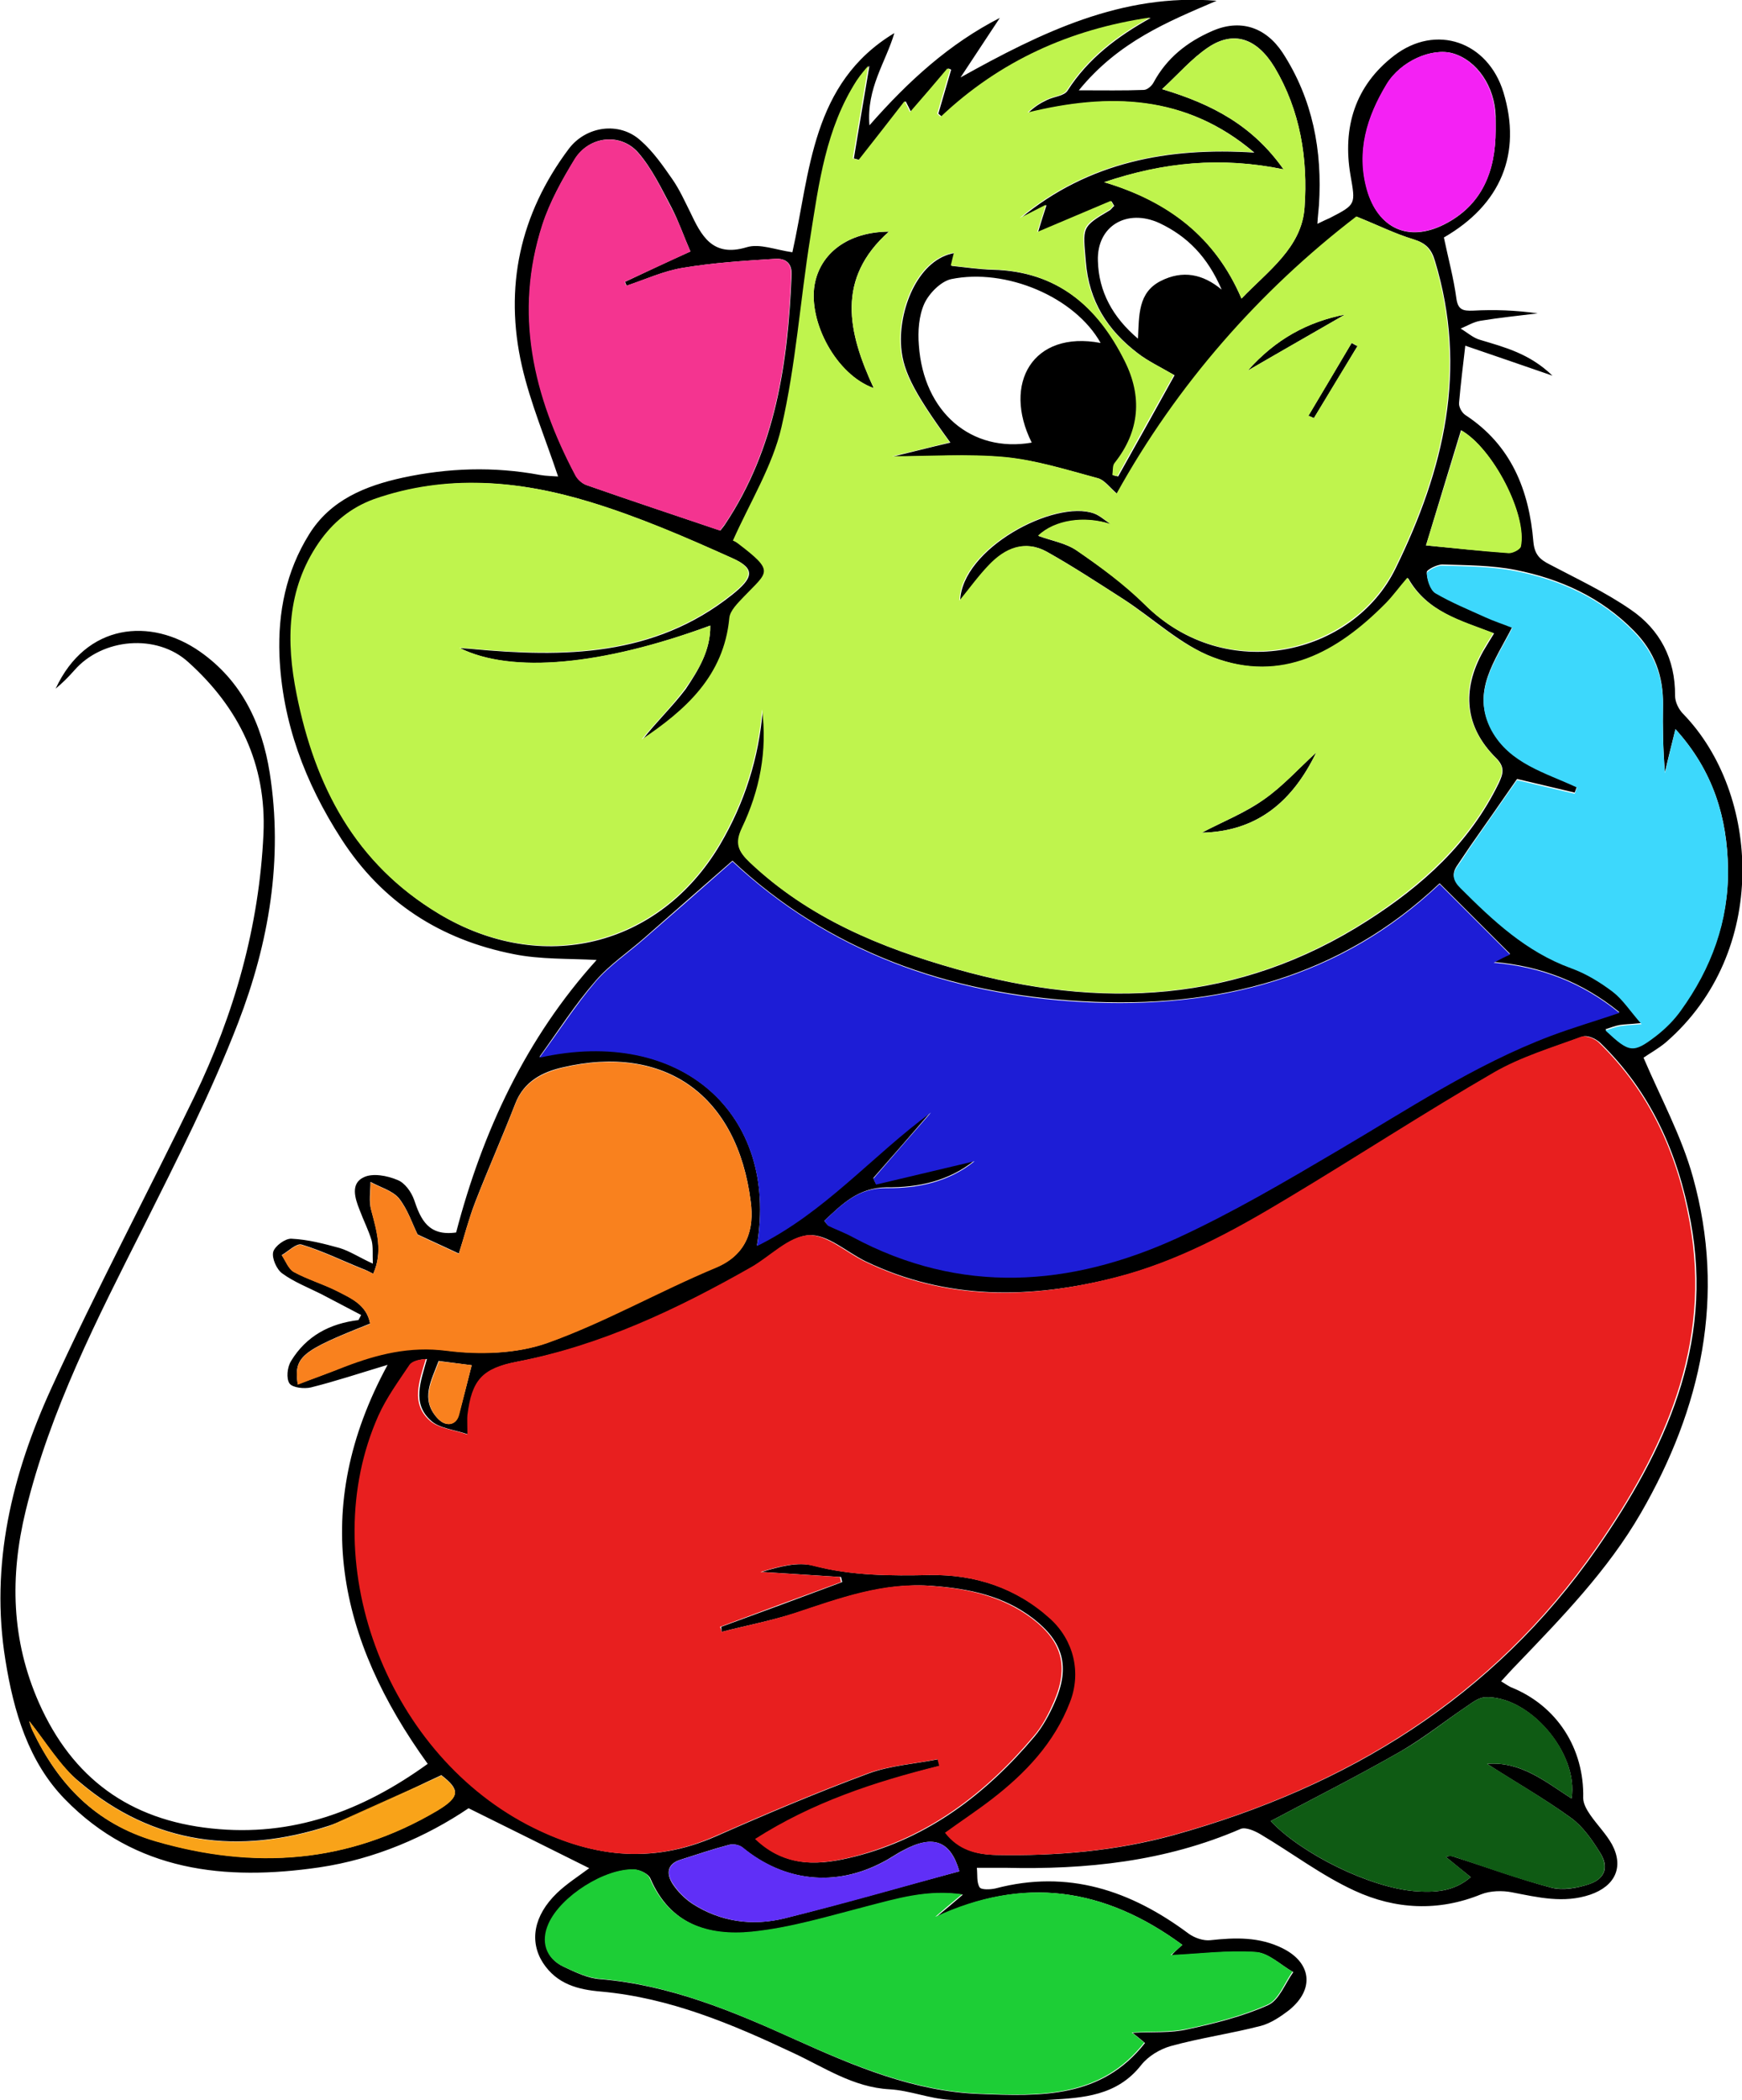 <?xml version="1.0" encoding="utf-8"?>
<!-- Generator: Adobe Illustrator 23.1.1, SVG Export Plug-In . SVG Version: 6.00 Build 0)  -->
<svg version="1.1" xmlns="http://www.w3.org/2000/svg" xmlns:xlink="http://www.w3.org/1999/xlink" x="0px" y="0px"
	 viewBox="0 0 447.6 539.5" style="enable-background:new 0 0 447.6 539.5;" xml:space="preserve">
<style type="text/css">
	.st0{fill:#F43490;}
	.st1{fill:#F421F4;}
	.st2{fill:#BFF44D;}
	.st3{fill:#3DD8FC;}
	.st4{fill:#F9811E;}
	.st5{fill:#F9A319;}
	.st6{fill:#0F5B14;}
	.st7{fill:#1DCE36;}
	.st8{fill:#1D1DD6;}
	.st9{fill:#E81F1F;}
	.st10{fill:#602FF7;}
</style>
<g id="outline">
	<path d="M117.2,316.6c6.8-26,18-50,36.1-70c-7.1-0.4-14.4-0.1-21.3-1.5c-18.8-3.7-33.8-13.3-44.3-29.6c-9.3-14.4-15.2-30-15.9-47.2
		c-0.4-11,1.7-21.5,7.6-31c5.5-8.9,14.5-12.5,24.1-14.6c11.6-2.5,23.4-2.9,35.2-0.7c1.7,0.3,3.5,0.3,4.7,0.4
		c-3.2-9.6-7.1-18.8-9.3-28.4c-4.6-20.2-0.5-39,12-55.7c4.4-5.9,13-7.2,18.5-2.2c3.2,2.8,5.7,6.4,8.2,10c1.8,2.6,3.1,5.5,4.5,8.3
		c2.9,6.1,5.7,11.8,14.6,9.1c3.3-1,7.4,0.7,11.7,1.3c4.6-20.5,4.8-43.4,26.2-56.3c-2.2,7.5-7.2,14.1-6.4,23.7
		c10.1-11.5,20.6-21,33.5-27.6c-3.4,5.1-6.7,10.2-10.1,15.3c20.8-11.6,41.5-21.7,65.8-19.7c-12.6,5.4-25.2,10.5-35.4,23
		c6.4,0,11.5,0.1,16.7-0.1c0.9,0,2.1-1.1,2.5-1.9c3.4-6.3,8.6-10.4,15-13.2c7.2-3.2,13.8-1.1,18.2,5.6c7.7,11.9,10.2,25.1,9.3,39.1
		c-0.1,1.4-0.3,2.8-0.4,4.8c1.4-0.7,2.3-1.1,3.2-1.5c6.8-3.5,6.6-3.5,5.3-11c-2.1-12.3,1.2-23,11.2-30.7c10.8-8.3,24.1-3.6,28.1,9.4
		c4.8,15.8-0.7,28.9-15.3,37.3c1.1,5.3,2.5,10.4,3.2,15.6c0.4,3,1.7,3.3,4.3,3.2c5.5-0.3,11-0.1,16.6,0.7c-4.9,0.6-9.8,1.1-14.7,1.9
		c-1.8,0.3-3.4,1.3-5.1,2c1.7,1,3.2,2.4,5,2.9c6.3,1.9,12.7,3.5,18.6,9.2c-8.2-2.8-15-5.2-22.4-7.7c-0.6,5.2-1.2,10-1.6,14.7
		c-0.1,1,0.7,2.5,1.6,3.1c11.8,7.7,16.4,19.3,17.5,32.6c0.3,3.2,1.6,4.5,4.2,5.8c7,3.7,14.3,7.1,20.8,11.6
		c7.5,5.1,11.5,12.7,11.4,22.1c0,1.6,0.9,3.5,2.1,4.7c19.8,20.4,22.2,61.2-4.4,84.3c-2,1.7-4.4,3-5.8,4c4.4,10.3,9.8,20.2,12.7,30.7
		c8.5,30.6,2.2,59.3-13.4,86.3c-8.5,14.7-20.3,26.8-31.9,38.9c-1.3,1.3-2.5,2.7-4,4.3c1,0.6,1.7,1.1,2.5,1.5
		c11.8,4.7,18.9,15.7,18.6,28.5c0,1.4,0.9,3,1.8,4.3c1.8,2.6,4.1,4.9,5.6,7.6c3.1,5.8,0.8,10.7-5.6,12.9c-6.8,2.3-13.4,0.7-20.1-0.6
		c-2.5-0.5-5.6-0.4-7.9,0.5c-11,4.5-22.1,3.9-32.5-0.9c-8.5-3.9-16.1-9.7-24.2-14.5c-1.5-0.9-3.8-1.9-5.1-1.4
		c-19.4,8.4-39.7,10.5-60.5,10c-2.2,0-4.3,0-7.3,0c0.2,1.8-0.1,3.7,0.7,5c0.4,0.7,2.8,0.6,4.1,0.3c18.6-4.9,34.7,0.5,49.6,11.6
		c1.5,1.1,3.8,1.9,5.6,1.7c6.4-0.7,12.6-0.9,18.6,2.1c7.4,3.7,8.2,10.5,1.7,15.8c-2.2,1.7-4.7,3.4-7.3,4.1c-7.7,2-15.6,3.1-23.2,5.2
		c-2.8,0.8-5.8,2.6-7.6,4.9c-6.2,7.9-14.9,8.4-23.6,8.9c-8.5,0.5-17.1,0.4-25.6,0c-5.2-0.3-10.2-2.4-15.4-2.7
		c-9.4-0.5-16.9-5.7-24.9-9.4c-15.7-7.4-31.6-14.1-49.2-15.7c-6-0.5-11.4-1.9-15-7.4c-3.5-5.5-2.4-12.1,3.6-17.9
		c2.5-2.4,5.5-4.3,8.3-6.4c-10-5-20.1-10-31-15.4c-10.8,7.3-24.1,13.1-38.4,15.2c-24.1,3.5-47.2,1.1-65.3-17.5
		c-9.4-9.6-13.2-22.6-15.3-35.7c-4-24.6,1.7-47.8,11.8-69.9c11.5-25.2,24.6-49.8,36.7-74.8c10.3-21.3,16.7-43.8,17.8-67.6
		c0.8-17.9-6.3-32.4-19.3-44.1c-8.1-7.4-22.1-6.2-29.3,2.1c-1.5,1.7-3.1,3.3-4.8,4.7c7.8-16.8,24.4-18.4,37.1-9.5
		c10.7,7.5,15.9,18.5,17.9,31.1c3.5,22.2-0.2,43.7-8.1,64.2c-6.9,17.9-15.7,35.2-24.3,52.4c-11.9,23.6-24,47.1-30.3,73
		c-4.1,16.9-3.7,33.2,3.4,49.3c8.6,19.4,23.3,30.1,44.4,32.3c20.7,2.2,38.6-4.4,55.5-16.6c-23.1-32-30.4-65.5-10.3-102.5
		c-7,2.1-13.3,4.2-19.7,5.8c-1.7,0.4-4.7,0.1-5.5-1c-0.9-1.3-0.6-4.2,0.4-5.8c3.9-6.4,9.9-9.6,17.3-10.5c0.2-0.4,0.5-0.9,0.7-1.3
		c-3.4-1.8-6.9-3.6-10.3-5.4c-3.4-1.7-7-3.1-10-5.3c-1.4-1-2.7-3.9-2.3-5.5c0.4-1.5,3.1-3.5,4.7-3.4c4.2,0.2,8.4,1.3,12.4,2.4
		c2.6,0.8,5,2.4,8.5,4c-0.1-2.5,0.1-4.3-0.3-5.9c-0.8-2.7-2.1-5.2-3.1-7.9c-1.2-3-2.4-6.8,1.1-8.4c2.3-1.1,6-0.4,8.6,0.7
		c1.9,0.7,3.6,3.1,4.3,5.1C108.1,313.3,110.1,317.6,117.2,316.6z M185.4,419.2c0-0.4,0-0.9-0.1-1.3c10.4-3.8,20.7-7.6,31.1-11.5
		c-0.1-0.4-0.2-0.9-0.3-1.3c-6.8-0.4-13.6-0.9-20.4-1.3c4.4-1.3,9.3-2.7,13.4-1.6c9.9,2.6,19.8,2.6,29.9,2.4
		c11.6-0.2,22.3,3.3,31.2,11.3c6,5.5,8,13.8,5,21.4c-4.1,10.4-11.4,18.2-20.1,24.9c-3.9,3-8,5.7-12,8.6c3.5,4.5,8,5.6,13,5.7
		c15.4,0.3,30.6-1,45.5-5.1c44.6-12.4,82.1-35.3,108.8-73.7c17.4-25.1,30-52,24-84c-3.3-17.6-10.3-33.3-23.3-45.9
		c-1.1-1-3.3-2-4.5-1.5c-7.6,2.8-15.5,5.2-22.5,9.2c-17.8,10.3-35.2,21.6-52.8,32.2c-14.1,8.5-28.5,16.4-44.7,20.5
		c-21.9,5.5-43.4,5.8-64.2-4.2c-4.9-2.4-9.8-7-14.5-6.7c-5,0.3-9.7,5.4-14.6,8.2c-19,10.8-38.6,20.2-60.3,24.3
		c-8.8,1.7-11.5,4.7-12.6,13.7c-0.1,1.1,0,2.3,0,5c-3.8-1.3-7.6-1.6-9.7-3.6c-4.9-4.4-2.6-10-1-15.8c-1.7,0.1-3.5,0.5-4.2,1.5
		c-2.9,4.2-6,8.5-8,13.1c-16.4,36.9,1.6,85.7,38.2,105c15.8,8.3,31.5,10.4,48.3,3c12.9-5.7,25.9-11.2,39.1-16.1
		c5.7-2.1,12-2.5,18.1-3.7c0.1,0.6,0.3,1.1,0.4,1.7c-16.5,4.2-32.6,9.5-47.3,18.8c7.9,7.6,16.7,6.7,25.4,4.5
		c18.9-4.8,33.7-16.1,46.1-30.8c2.2-2.6,3.9-5.8,5.3-9c3.9-9,2.1-15.4-5.7-21.4c-7.6-5.8-16.4-7.6-25.7-8.3c-12.5-1-23.9,3.2-35.4,7
		C197.9,416.4,191.6,417.6,185.4,419.2z M182.5,160.7c-27.8,10.3-51,12.4-64.3,5.8c1.3,0.1,2.1,0.1,2.9,0.2
		c23.7,2.2,46.9,2.1,67-13.9c5.4-4.3,6.2-6.7,0.1-9.4c-11.9-5.3-24-10.6-36.5-14.4c-18.2-5.6-36.8-7.2-55.4-0.7
		c-6.1,2.1-10.6,5.9-14.2,11.2c-8.3,12.1-8.4,25.4-5.7,38.9c4.6,23.6,15,43.5,36.5,56.4c26.3,15.8,56.5,8.5,72.1-17.8
		c6.3-10.7,10-22.3,11-34.7c1.4,10.7-0.6,20.9-5.2,30.5c-1.9,4-1,6,2,8.8c15.1,14.3,33.6,21.9,53.1,27.4
		c36.8,10.4,72.3,8.8,105.5-12.5c14.1-9,26.2-19.9,33.7-35.3c1.1-2.4,1.7-4.1-0.7-6.5c-8-7.9-8.9-17.4-3.3-27.4
		c0.9-1.5,1.8-3,2.8-4.6c-8.5-3.2-17.2-5.5-22.1-14.2c-2.1,2.4-3.7,4.7-5.7,6.7c-12.4,12.4-26.7,20.4-44.3,13.7
		c-8.4-3.2-15.5-10.1-23.3-15.1c-6.4-4.1-12.8-8.3-19.4-12c-5.7-3.2-10.7-0.9-14.8,3.4c-2.7,2.8-4.9,5.9-7.6,9.2
		c0.4-13.5,24.2-26.1,34.4-22.5c1.6,0.6,2.9,1.9,4.4,2.8c-6.7-2.2-14.3-1.1-18.6,3c3.2,1.2,7,1.8,9.9,3.8
		c6.1,4.2,12.3,8.6,17.5,13.9c20.6,20.6,53.4,13,64.3-9.4c12.5-25.5,18.6-51.1,10.1-79c-0.9-3.1-2.4-4.6-5.5-5.5
		c-4.6-1.4-9-3.6-14.5-5.8c-24.9,19.2-46,43.2-61.6,71.2c-2-1.7-3.3-3.6-4.9-4c-7.8-2.1-15.7-4.6-23.7-5.4
		c-9.7-0.9-19.5-0.2-29.1-0.2c4.6-1.1,9.6-2.4,14.8-3.6c-10-13.7-12.5-19.1-12.7-25.7c-0.3-9.3,4.7-21.5,13.8-23
		c-0.3,1.1-0.5,2.1-0.8,3.3c3.7,0.4,7.2,0.9,10.6,1c16.6,0.4,27.1,9.5,34.1,23.6c4.5,9.1,4,17.9-2.6,26.1c-0.6,0.7-0.4,2.1-0.6,3.1
		c0.4,0.1,0.8,0.2,1.3,0.3c4.9-8.7,9.8-17.5,14.5-26c-3.6-2.1-6.8-3.6-9.5-5.7c-7.7-5.9-12.5-13.3-13.3-23.5
		c-0.7-8.8-1.3-8.8,6.2-13.2c0.4-0.3,0.7-0.8,1.1-1.1c-0.2-0.4-0.5-0.8-0.7-1.2c-5.9,2.5-11.8,5-18.9,8c0.9-2.9,1.4-4.6,2.2-7
		c-2.6,1.3-4.7,2.3-6.7,3.4c17.5-14.5,38-18.3,60.1-16.9c-17.5-14.9-37.3-15.3-58.1-10.2c1.5-1.5,3.1-2.5,4.8-3.3
		c1.8-0.9,4.4-1,5.3-2.4c5.3-8.3,12.9-14,21.4-18.7c-20.5,3-38.5,11.1-53.7,25.4c-0.3-0.3-0.6-0.6-0.9-0.8c1.1-3.8,2.2-7.5,3.3-11.3
		c-0.2-0.1-0.4-0.2-0.7-0.3c-3.2,3.7-6.3,7.4-9.6,11.2c-0.5-1.1-0.8-1.6-1.4-2.8c-4.2,5.4-8,10.2-11.8,15.1c-0.5-0.1-1-0.3-1.5-0.4
		c1.3-8,2.7-16,4-23.8c-0.8,1-2,2.3-3,3.8c-7.9,12.2-9.7,26.4-11.9,40.3c-2.6,16.2-3.7,32.8-7.4,48.7c-2.3,10.1-8.2,19.3-12.5,29.2
		c-0.1-0.1,0.6,0.3,1.3,0.7c9.6,7.3,7.7,7.2,1.5,13.7c-1.5,1.6-3.5,3.5-3.7,5.4c-1.4,15-11.2,23.7-22.6,31.3
		c3.5-4.5,7.7-8.5,11.1-13C179.4,172.2,182.6,167.1,182.5,160.7z M211.8,313.6c0.5,0.6,0.7,1,1,1.1c2.1,1,4.3,1.8,6.3,2.9
		c27.8,14.9,55.9,12.8,83.5,0.2c14.2-6.5,27.7-14.4,41.1-22.4c17.9-10.5,35.2-22.1,54.8-29.5c5.6-2.1,11.4-3.9,17.6-5.9
		c-9.6-7.8-20.1-11.8-32.3-12.9c1.9-1,3.3-1.6,4.2-2.1c-6-6-12-12-18.1-18.1c-25.4,24.1-56.9,32.3-91.8,30.3
		c-34.5-1.9-65.3-13-89.9-36.1c-7.8,6.8-15.2,13.3-22.6,19.8c-4.2,3.7-9,6.9-12.6,11.1c-5.3,6.1-9.7,13-14.4,19.5
		c36.2-8,61.6,14.5,55.9,48.4c17.4-8.6,29.6-23.3,44.7-34.3c-4.9,5.7-9.8,11.3-14.8,17c0.2,0.5,0.4,1,0.7,1.5c8.4-2,16.8-4,25.3-6
		c-6.6,5.3-14.5,7-22.6,6.9C220.5,305.1,216.4,309.3,211.8,313.6z M303.8,499.6c-20.1-14.8-40.9-17.7-63.3-7.1
		c2.1-1.7,4.2-3.5,6.9-5.8c-9.1-1.3-16.8,1.1-24.6,3.1c-9.8,2.5-19.6,5.5-29.5,6.5c-11.2,1.2-21.2-2-26.2-13.8
		c-0.5-1.1-2.5-2.1-3.8-2.2c-7.6-0.5-19,6.9-22.2,14c-2,4.5-0.7,8.8,3.7,10.9c3,1.4,6.2,3,9.4,3.2c17.9,1.5,34,8.2,50.1,15.5
		c15.1,6.8,30.5,13.4,47.5,14c15.6,0.6,31.2,1.2,42.4-13.1c-0.8-0.7-1.7-1.4-3.2-2.6c5.3-0.3,9.8,0.1,14.1-0.9
		c7-1.5,14.2-3.3,20.7-6.2c2.9-1.3,4.4-5.6,6.5-8.5c-3.2-1.8-6.3-4.9-9.5-5.1c-7.4-0.5-14.8,0.5-21.8,0.8
		C301.3,501.9,302.2,501,303.8,499.6z M430.5,187.3c-1.1,4.3-1.9,7.7-2.7,11c-0.5-5.9-0.6-11.6-0.5-17.3c0.1-7.3-2.1-13.5-7.4-18.9
		c-8.5-8.7-19-13.4-30.5-15.7c-6.1-1.2-12.5-1.2-18.8-1.4c-1.4,0-4.1,1.4-4,2c0.1,1.8,0.8,4.3,2.2,5.1c4.1,2.4,8.6,4.2,12.9,6.2
		c2.2,1,4.4,1.8,6.9,2.7c-4.5,8.8-10.6,16.6-5.4,26.3c4.6,8.7,13.9,10.9,22,14.7c-0.2,0.5-0.4,1.1-0.6,1.6
		c-5.1-1.2-10.2-2.4-14.8-3.5c-3.9,5.6-7.9,11.4-12,17.2c-1.1,1.6-2.2,3.3-3.3,4.9c-1.5,2.1-1.2,3.7,0.7,5.6
		c8.4,8.4,16.9,16.4,28.4,20.6c3.8,1.4,7.5,3.7,10.8,6.1c2.6,2,4.5,4.9,7.4,8.3c-3,0.3-4.3,0.3-5.6,0.5c-1.2,0.2-2.4,0.7-3.7,1.1
		c6.2,5.8,7.1,6,13.2,1.3c2.3-1.8,4.5-4,6.2-6.4c7.8-10.8,12.3-22.9,12.1-36.3C443.8,210.2,440.3,198.1,430.5,187.3z M95.9,327.2
		c-1-0.5-1.9-1-2.8-1.3c-5.2-2.1-10.3-4.6-15.6-6.2c-1.3-0.4-3.4,1.7-5.1,2.7c1,1.5,1.7,3.5,3.1,4.3c3.5,1.9,7.4,3.1,10.9,4.8
		c3.7,1.9,7.8,3.6,8.7,8.5c-17.9,7.1-19.6,8.5-18.6,15.6c4.1-1.5,8.1-3,12.1-4.6c8.4-3.3,16.6-5.4,26.1-4.1c8.5,1.1,18.1,0.9,26-2
		c14.8-5.3,28.6-13.3,43.2-19.3c8.2-3.4,9.9-10,9-16.9c-3.4-27.3-22-40.7-48.4-34.5c-5.2,1.2-9.9,3.6-12.1,9.3
		c-3.3,8.5-7,16.8-10.3,25.3c-1.7,4.4-2.8,8.9-4.2,13.2c-3.7-1.7-6.9-3.2-10.6-4.9c-1.3-2.6-2.5-6.4-4.8-9.3c-1.7-2-4.8-2.8-7.3-4.2
		c0,2.5-0.5,5,0.2,7.3C96.9,316.4,98.4,321.6,95.9,327.2z M177.4,64.6c-1.7-3.9-3-7.7-4.8-11.2c-2.6-4.9-5.1-10.2-8.7-14.3
		c-4.6-5.1-12.6-4.1-16.2,1.8c-3.3,5.3-6.4,11-8.3,16.9c-7.3,22.7-2.2,43.9,8.5,64.3c0.6,1.1,1.7,2.1,2.8,2.5
		c11.4,4,22.9,7.8,34.4,11.7c0.4-0.6,0.9-1.1,1.2-1.6c13-19.5,16.2-41.5,17.1-64.2c0.1-3.4-2.1-4.2-4.4-4c-7.9,0.5-15.8,1-23.5,2.3
		c-5,0.8-9.7,3-14.5,4.6c-0.1-0.3-0.3-0.7-0.4-1C165.9,69.9,171.4,67.3,177.4,64.6z M326.5,467.8c7.9,8.4,25.3,17,36.9,18
		c5.1,0.4,10.1,0.2,14.5-3.6c-2.4-1.9-4.4-3.6-6.4-5.2c1.1-0.4,1.8-0.2,2.5,0.1c8.2,2.6,16.3,5.6,24.6,7.8c3,0.8,6.7,0.1,9.7-0.9
		c4.2-1.4,5.2-4.5,2.7-8.3c-2-3.2-4.3-6.5-7.3-8.7c-6.9-5-14.3-9.2-21.6-13.9c8.7-0.7,15,4.6,21.7,8.9c1.9-11.7-11-26.6-22.3-26
		c-1.5,0.1-3,1.2-4.3,2.1c-5.8,3.9-11.3,8.3-17.3,11.8C348.9,456.2,337.6,461.9,326.5,467.8z M283.7,46.8
		c16.6,4.9,28.5,14,35.3,29.9c6.8-7.1,15.5-13.1,16.2-23.4c0.9-12.5-1.1-24.9-7.7-36c-4.6-7.6-10.6-9.5-17.1-5.1
		c-4.1,2.8-7.5,6.7-11.8,10.7c13,3.9,23.3,9.4,31.2,20.6C313.7,40.2,299,41.7,283.7,46.8z M384.3,33.4c0-1.2,0-2.3,0-3.5
		c-0.2-7.7-4.8-14.4-11-16.2c-5.3-1.5-13.4,1.9-17,8c-5,8.3-7.8,17.2-5,27.1c2.8,9.8,10.5,13.5,19.7,8.9
		C380.8,52.8,384.3,44,384.3,33.4z M282.8,88.1c-6.6-11.8-24.3-19.3-38.4-16.4c-2.7,0.6-5.7,3.7-6.9,6.3c-1.4,3.1-1.7,7.1-1.4,10.7
		c1.2,17.2,13.5,27.7,29,25C257.5,98.5,265.4,84.8,282.8,88.1z M246.5,480.7c-2.2-7.7-6.6-9.6-14.4-5.4c-1.8,0.9-3.4,2.1-5.2,3
		c-12.2,6.5-25.4,5.1-36.1-3.7c-0.8-0.7-2.4-1-3.5-0.7c-4.2,1.1-8.3,2.5-12.4,3.8c-3.6,1.1-3.7,3.7-2.1,6.2c1.3,2,3.2,3.9,5.2,5.2
		c7.2,4.6,15.3,5.7,23.5,3.7C216.6,489,231.5,484.7,246.5,480.7z M7.5,442.1c0.2,0.7,0.5,1.6,0.9,2.5c6.6,13.8,16.1,23.8,31.5,28.3
		c25.4,7.4,49.5,5.8,72.4-7.8c6-3.6,5.9-5.4,1.1-9.1c-9.9,4.5-19,9.8-28.9,13c-23.1,7.5-45,4.9-64-11.2
		C15.3,453.6,11.7,447.4,7.5,442.1z M366.4,140.1c7.1,0.7,14.1,1.4,21.1,1.9c1.1,0.1,3.1-0.9,3.2-1.7c1.7-8.1-7.2-25.2-15.3-29.8
		C372.3,120.7,369.2,130.8,366.4,140.1z M313.9,74.4c-3.6-8.4-8.8-13.7-16-17.1c-8.3-3.8-16.1,0.7-15.8,9.7
		c0.2,7.9,3.8,14.5,10.3,20c0.3-6.1,0-11.8,5.8-14.8C303.9,69.3,309.1,70.4,313.9,74.4z M121.2,350.7c-2.9-0.4-5.6-0.7-8.5-1.1
		c-1.9,5.1-4.7,9.8-0.4,14.6c2.2,2.5,4.9,2,5.6-0.9C119,359.4,120,355.4,121.2,350.7z"/>
	<path d="M228.4,59.5c-13.6,12.1-10.6,25.7-3.9,40.2c-9.7-3.4-16.8-17-15.2-26.5C210.7,65.1,217.8,59.6,228.4,59.5z"/>
	<path d="M338.2,193.3c-6,12.4-15,20.3-29.4,20.6c5.3-2.8,11-5,15.9-8.5C329.6,202,333.7,197.4,338.2,193.3z"/>
	<path d="M345.6,80.8c-8,4.6-16,9.2-25,14.4C327.8,87.1,335.9,82.7,345.6,80.8z"/>
	<path d="M336.2,106.8c3.7-6.2,7.4-12.5,11.1-18.7c0.5,0.3,1,0.6,1.5,0.8c-3.7,6.2-7.4,12.3-11.2,18.5
		C337.2,107.2,336.7,107,336.2,106.8z"/>
</g>
<g id="fill">
	<g id="fill_x5F_hat">
		<path class="st0" d="M177.4,64.6c-5.9,2.7-11.4,5.3-16.9,7.8c0.1,0.3,0.3,0.7,0.4,1c4.8-1.6,9.6-3.8,14.5-4.6
			c7.8-1.3,15.7-1.8,23.5-2.3c2.3-0.2,4.5,0.6,4.4,4c-0.9,22.7-4.1,44.7-17.1,64.2c-0.4,0.5-0.8,1-1.2,1.6
			c-11.5-3.9-23-7.7-34.4-11.7c-1.1-0.4-2.3-1.5-2.8-2.5c-10.8-20.4-15.8-41.6-8.5-64.3c1.9-5.9,5.1-11.6,8.3-16.9
			c3.6-5.8,11.6-6.9,16.2-1.8c3.7,4.1,6.1,9.4,8.7,14.3C174.4,56.9,175.7,60.7,177.4,64.6z"/>
	</g>
	<g id="fill_x5F_nose">
		<path class="st1" d="M384.3,33.4c0,10.6-3.4,19.3-13.4,24.3c-9.2,4.5-16.9,0.8-19.7-8.9c-2.8-9.9,0-18.8,5-27.1
			c3.6-6,11.7-9.5,17-8c6.2,1.8,10.8,8.5,11,16.2C384.3,31.1,384.3,32.3,384.3,33.4z"/>
	</g>
	<g id="fill_x5F_face">
		<path class="st2" d="M182.5,160.7c0.1,6.4-3.1,11.6-6.6,16.3c-3.4,4.6-7.5,8.6-11.1,13c11.3-7.6,21.2-16.3,22.6-31.3
			c0.2-1.9,2.2-3.8,3.7-5.4c6.2-6.5,8.1-6.4-1.5-13.7c-0.6-0.5-1.4-0.8-1.3-0.7c4.4-9.9,10.2-19.2,12.5-29.2
			c3.7-16,4.8-32.5,7.4-48.7c2.2-13.9,4-28,11.9-40.3c1-1.5,2.2-2.9,3-3.8c-1.3,7.7-2.6,15.7-4,23.8c0.5,0.1,1,0.3,1.5,0.4
			c3.8-4.8,7.6-9.7,11.8-15.1c0.6,1.1,0.9,1.7,1.4,2.8c3.3-3.8,6.5-7.5,9.6-11.2c0.2,0.1,0.4,0.2,0.7,0.3c-1.1,3.8-2.2,7.5-3.3,11.3
			c0.3,0.3,0.6,0.6,0.9,0.8C256.9,15.6,275,7.5,295.5,4.5c-8.6,4.7-16.1,10.4-21.4,18.7c-0.9,1.4-3.5,1.5-5.3,2.4
			c-1.7,0.8-3.3,1.9-4.8,3.3c20.9-5.1,40.6-4.7,58.1,10.2c-22.1-1.4-42.6,2.4-60.1,16.9c2.1-1,4.1-2.1,6.7-3.4
			c-0.7,2.4-1.3,4.1-2.2,7c7.1-3,13-5.5,18.9-8c0.2,0.4,0.5,0.8,0.7,1.2c-0.4,0.4-0.7,0.9-1.1,1.1c-7.6,4.4-6.9,4.3-6.2,13.2
			c0.8,10.2,5.6,17.6,13.3,23.5c2.7,2.1,5.9,3.6,9.5,5.7c-4.8,8.5-9.7,17.3-14.5,26c-0.4-0.1-0.8-0.2-1.3-0.3c0.2-1.1,0-2.4,0.6-3.1
			c6.5-8.2,7.1-17.1,2.6-26.1c-7-14.1-17.5-23.2-34.1-23.6c-3.5-0.1-6.9-0.6-10.6-1c0.3-1.2,0.5-2.2,0.8-3.3
			c-9.1,1.5-14.1,13.7-13.8,23c0.2,6.6,2.7,12,12.7,25.7c-5.1,1.3-10.1,2.5-14.8,3.6c9.6,0,19.4-0.7,29.1,0.2
			c8,0.8,15.9,3.3,23.7,5.4c1.6,0.4,2.9,2.3,4.9,4c15.5-28,36.7-52.1,61.6-71.2c5.4,2.2,9.8,4.4,14.5,5.8c3.1,1,4.5,2.4,5.5,5.5
			c8.5,27.9,2.4,53.5-10.1,79c-11,22.3-43.7,29.9-64.3,9.4c-5.3-5.2-11.4-9.7-17.5-13.9c-2.9-2-6.7-2.6-9.9-3.8
			c4.3-4.1,11.9-5.2,18.6-3c-1.4-1-2.8-2.3-4.4-2.8c-10.1-3.6-34,9-34.4,22.5c2.6-3.2,4.9-6.4,7.6-9.2c4.1-4.3,9.1-6.5,14.8-3.4
			c6.6,3.7,13,7.9,19.4,12c7.8,5.1,14.8,11.9,23.3,15.1c17.7,6.7,32-1.3,44.3-13.7c2-2,3.6-4.3,5.7-6.7c4.9,8.7,13.6,10.9,22.1,14.2
			c-1,1.6-2,3.1-2.8,4.6c-5.6,9.9-4.6,19.4,3.3,27.4c2.4,2.4,1.9,4.1,0.7,6.5c-7.5,15.3-19.6,26.2-33.7,35.3
			c-33.1,21.3-68.7,22.9-105.5,12.5c-19.5-5.5-38-13.1-53.1-27.4c-2.9-2.8-3.9-4.8-2-8.8c4.6-9.6,6.6-19.8,5.2-30.5
			c-1,12.4-4.7,24-11,34.7c-15.6,26.3-45.9,33.5-72.1,17.8c-21.5-12.9-31.8-32.8-36.5-56.4c-2.7-13.5-2.6-26.8,5.7-38.9
			c3.6-5.2,8.2-9,14.2-11.2c18.6-6.5,37.2-4.8,55.4,0.7c12.5,3.8,24.6,9,36.5,14.4c6.1,2.7,5.3,5.2-0.1,9.4
			c-20.1,16-43.3,16-67,13.9c-0.8-0.1-1.6-0.1-2.9-0.2C131.5,173.1,154.6,170.9,182.5,160.7z M228.4,59.5
			c-10.5,0-17.7,5.6-19.1,13.7c-1.6,9.4,5.5,23,15.2,26.5C217.8,85.3,214.8,71.6,228.4,59.5z M338.2,193.3
			c-4.5,4.1-8.6,8.7-13.5,12.1c-4.9,3.4-10.6,5.7-15.9,8.5C323.2,213.6,332.2,205.7,338.2,193.3z M345.6,80.8
			c-9.6,1.9-17.8,6.3-25,14.4C329.5,90,337.6,85.4,345.6,80.8z M336.2,106.8c0.5,0.2,0.9,0.4,1.4,0.6c3.7-6.2,7.4-12.3,11.2-18.5
			c-0.5-0.3-1-0.6-1.5-0.8C343.6,94.4,339.9,100.6,336.2,106.8z"/>
		<path class="st2" d="M283.7,46.8c15.3-5.2,30-6.6,46.1-3.3c-7.9-11.2-18.2-16.7-31.2-20.6c4.3-4,7.6-7.9,11.8-10.7
			c6.4-4.3,12.5-2.5,17.1,5.1c6.6,11,8.6,23.5,7.7,36c-0.7,10.3-9.4,16.3-16.2,23.4C312.2,60.9,300.2,51.8,283.7,46.8z"/>
		<path class="st2" d="M366.4,140.1c2.9-9.3,6-19.4,9.1-29.5c8.1,4.5,17,21.7,15.3,29.8c-0.2,0.8-2.2,1.8-3.2,1.7
			C380.5,141.6,373.5,140.8,366.4,140.1z"/>
	</g>
	<g id="fill_x5F_back_x5F_hand">
		<path class="st3" d="M430.5,187.3c9.8,10.8,13.3,22.9,13.5,36c0.2,13.4-4.3,25.5-12.1,36.3c-1.7,2.4-3.9,4.6-6.2,6.4
			c-6.1,4.7-7,4.5-13.2-1.3c1.4-0.4,2.5-0.9,3.7-1.1c1.3-0.2,2.6-0.3,5.6-0.5c-3-3.4-4.8-6.3-7.4-8.3c-3.3-2.5-6.9-4.7-10.8-6.1
			c-11.5-4.2-20-12.2-28.4-20.6c-1.9-1.9-2.2-3.5-0.7-5.6c1.2-1.6,2.2-3.3,3.3-4.9c4-5.8,8.1-11.6,12-17.2c4.6,1.1,9.7,2.3,14.8,3.5
			c0.2-0.5,0.4-1.1,0.6-1.6c-8.1-3.8-17.3-6.1-22-14.7c-5.2-9.8,0.9-17.5,5.4-26.3c-2.5-1-4.7-1.7-6.9-2.7c-4.4-2-8.8-3.8-12.9-6.2
			c-1.3-0.8-2.1-3.3-2.2-5.1c0-0.6,2.6-2.1,4-2c6.3,0.2,12.7,0.2,18.8,1.4c11.6,2.3,22.1,7,30.5,15.7c5.2,5.4,7.5,11.6,7.4,18.9
			c-0.1,5.7,0,11.4,0.5,17.3C428.6,195,429.5,191.6,430.5,187.3z"/>
	</g>
	<g id="fill_x5F_front_x5F_hand">
		<g>
			<path class="st4" d="M95.9,327.2c2.5-5.6,0.9-10.8-0.5-16.2c-0.6-2.3-0.1-4.9-0.2-7.3c2.5,1.4,5.7,2.2,7.3,4.2
				c2.3,2.9,3.5,6.6,4.8,9.3c3.7,1.7,6.8,3.2,10.6,4.9c1.3-4.3,2.5-8.8,4.2-13.2c3.3-8.5,7-16.8,10.3-25.3c2.2-5.7,6.9-8,12.1-9.3
				c26.4-6.2,45,7.2,48.4,34.5c0.9,6.8-0.8,13.5-9,16.9c-14.6,6.1-28.4,14-43.2,19.3c-8,2.8-17.5,3.1-26,2
				c-9.5-1.2-17.7,0.9-26.1,4.1c-4,1.6-8,3-12.1,4.6c-1-7.1,0.7-8.6,18.6-15.6c-0.8-4.9-5-6.6-8.7-8.5c-3.6-1.8-7.4-2.9-10.9-4.8
				c-1.4-0.8-2.1-2.8-3.1-4.3c1.7-1,3.8-3.1,5.1-2.7c5.3,1.6,10.4,4.1,15.6,6.2C94,326.3,94.9,326.7,95.9,327.2z"/>
			<path class="st4" d="M121.2,350.7c-1.2,4.8-2.2,8.7-3.2,12.7c-0.7,2.8-3.4,3.3-5.6,0.9c-4.3-4.8-1.5-9.5,0.4-14.6
				C115.5,350,118.2,350.3,121.2,350.7z"/>
		</g>
	</g>
	<g id="fill_x5F_tale">
		<path class="st5" d="M84.5,469.1c9.8-3.2,19-8.5,28.9-13"/>
		<path class="st5" d="M7.5,442.1c4.3,5.3,7.9,11.4,13,15.8c19,16.1,40.9,18.7,64,11.2c9.8-3.2,19-8.5,28.9-13
			c4.8,3.7,4.9,5.5-1.1,9.1c-22.9,13.5-47,15.2-72.4,7.8c-15.3-4.5-24.9-14.6-31.5-28.3C7.9,443.7,7.7,442.8,7.5,442.1z"/>
	</g>
	<g id="fill_x5F_back_x5F_shoe">
		<path class="st6" d="M326.5,467.8c11.1-5.9,22.4-11.6,33.4-17.9c6-3.4,11.5-7.9,17.3-11.8c1.3-0.9,2.8-2,4.3-2.1
			c11.4-0.6,24.2,14.2,22.3,26c-6.7-4.3-12.9-9.6-21.7-8.9c7.3,4.6,14.7,8.9,21.6,13.9c3,2.2,5.3,5.5,7.3,8.7
			c2.4,3.8,1.5,6.9-2.7,8.3c-3,1-6.7,1.6-9.7,0.9c-8.3-2.1-16.4-5.1-24.6-7.8c-0.7-0.2-1.4-0.5-2.5-0.1c2,1.6,4,3.2,6.4,5.2
			c-4.4,3.8-9.5,4-14.5,3.6C351.8,484.8,334.3,476.1,326.5,467.8z"/>
	</g>
	<g id="fill_x5F_front_x5F_shoe">
		<path class="st7" d="M303.8,499.6c-1.6,1.5-2.6,2.3-3,2.6c7-0.3,14.5-1.3,21.8-0.8c3.3,0.2,6.4,3.3,9.5,5.1
			c-2.1,2.9-3.6,7.3-6.5,8.5c-6.5,2.9-13.7,4.7-20.7,6.2c-4.3,0.9-8.9,0.6-14.1,0.9c1.6,1.3,2.4,1.9,3.2,2.6
			c-11.2,14.3-26.8,13.7-42.4,13.1c-17-0.7-32.3-7.2-47.5-14c-16.1-7.3-32.2-14-50.1-15.5c-3.2-0.3-6.4-1.8-9.4-3.2
			c-4.4-2.1-5.7-6.4-3.7-10.9c3.1-7.1,14.6-14.4,22.2-14c1.3,0.1,3.3,1.1,3.8,2.2c5,11.8,15.1,14.9,26.2,13.8c10-1,19.8-4,29.5-6.5
			c7.8-2,15.5-4.4,24.6-3.1c-2.8,2.3-4.8,4-6.9,5.8C262.9,481.9,283.7,484.8,303.8,499.6z"/>
	</g>
	<g id="fill_x5F_shirt">
		<path class="st8" d="M211.8,313.6c4.6-4.3,8.7-8.5,16-8.4c8.1,0.1,16-1.6,22.6-6.9c-8.5,2-16.9,4-25.3,6c-0.2-0.5-0.4-1-0.7-1.5
			c4.9-5.7,9.8-11.3,14.8-17c-15.1,11.1-27.3,25.7-44.7,34.3c5.7-34-19.6-56.5-55.9-48.4c4.8-6.5,9.2-13.4,14.4-19.5
			c3.6-4.2,8.4-7.4,12.6-11.1c7.5-6.5,14.9-13,22.6-19.8c24.7,23.1,55.5,34.2,89.9,36.1c34.9,1.9,66.4-6.2,91.8-30.3
			c6.2,6.2,12.1,12.1,18.1,18.1c-0.9,0.4-2.3,1.1-4.2,2.1c12.3,1.1,22.7,5.1,32.3,12.9c-6.2,2.1-12,3.8-17.6,5.9
			c-19.6,7.4-36.9,19-54.8,29.5c-13.4,7.9-27,15.9-41.1,22.4c-27.6,12.6-55.7,14.7-83.5-0.2c-2-1.1-4.2-1.9-6.3-2.9
			C212.5,314.6,212.3,314.2,211.8,313.6z"/>
	</g>
	<g id="fill_x5F_pants">
		<path class="st9" d="M185.4,419.2c6.2-1.6,12.5-2.8,18.6-4.8c11.5-3.8,22.9-8.1,35.4-7c9.3,0.7,18.1,2.6,25.7,8.3
			c7.8,5.9,9.6,12.4,5.7,21.4c-1.4,3.2-3,6.4-5.3,9c-12.4,14.7-27.2,25.9-46.1,30.8c-8.7,2.2-17.5,3.1-25.4-4.5
			c14.7-9.4,30.7-14.7,47.3-18.8c-0.1-0.6-0.3-1.1-0.4-1.7c-6,1.2-12.4,1.6-18.1,3.7c-13.2,4.9-26.2,10.4-39.1,16.1
			c-16.7,7.4-32.4,5.3-48.3-3c-36.6-19.3-54.6-68.1-38.2-105c2.1-4.7,5.2-8.9,8-13.1c0.7-1,2.5-1.4,4.2-1.5
			c-1.7,5.8-3.9,11.4,1,15.8c2.2,2,5.9,2.3,9.7,3.6c0-2.8-0.1-3.9,0-5c1.1-9,3.8-12,12.6-13.7c21.7-4.2,41.3-13.5,60.3-24.3
			c4.9-2.8,9.5-7.8,14.6-8.2c4.7-0.3,9.6,4.3,14.5,6.7c20.8,10.1,42.3,9.8,64.2,4.2c16.2-4.1,30.6-12,44.7-20.5
			c17.7-10.6,35-21.9,52.8-32.2c6.9-4,14.9-6.4,22.5-9.2c1.2-0.4,3.5,0.5,4.5,1.5c13,12.6,20.1,28.3,23.3,45.9
			c5.9,32-6.6,58.9-24,84c-26.7,38.4-64.2,61.4-108.8,73.7c-14.9,4.1-30.1,5.4-45.5,5.1c-5-0.1-9.5-1.2-13-5.7c4-2.9,8.1-5.6,12-8.6
			c8.7-6.7,16.1-14.5,20.1-24.9c3-7.6,1-15.9-5-21.4c-8.8-8-19.5-11.5-31.2-11.3c-10.1,0.2-20,0.2-29.9-2.4c-4.2-1.1-9,0.3-13.4,1.6
			c6.8,0.4,13.6,0.9,20.4,1.3c0.1,0.4,0.2,0.9,0.3,1.3c-10.4,3.8-20.7,7.6-31.1,11.5C185.3,418.3,185.3,418.8,185.4,419.2z"/>
	</g>
	<g id="fill_x5F_sock">
		<path class="st10" d="M246.5,480.7c-14.9,4.1-29.8,8.4-44.9,12.1c-8.2,2-16.3,0.9-23.5-3.7c-2-1.3-3.9-3.2-5.2-5.2
			c-1.7-2.5-1.5-5.1,2.1-6.2c4.1-1.3,8.2-2.7,12.4-3.8c1-0.3,2.6,0,3.5,0.7c10.7,8.8,23.9,10.2,36.1,3.7c1.8-0.9,3.4-2.1,5.2-3
			C239.9,471.1,244.2,473,246.5,480.7z"/>
	</g>
</g>
</svg>
